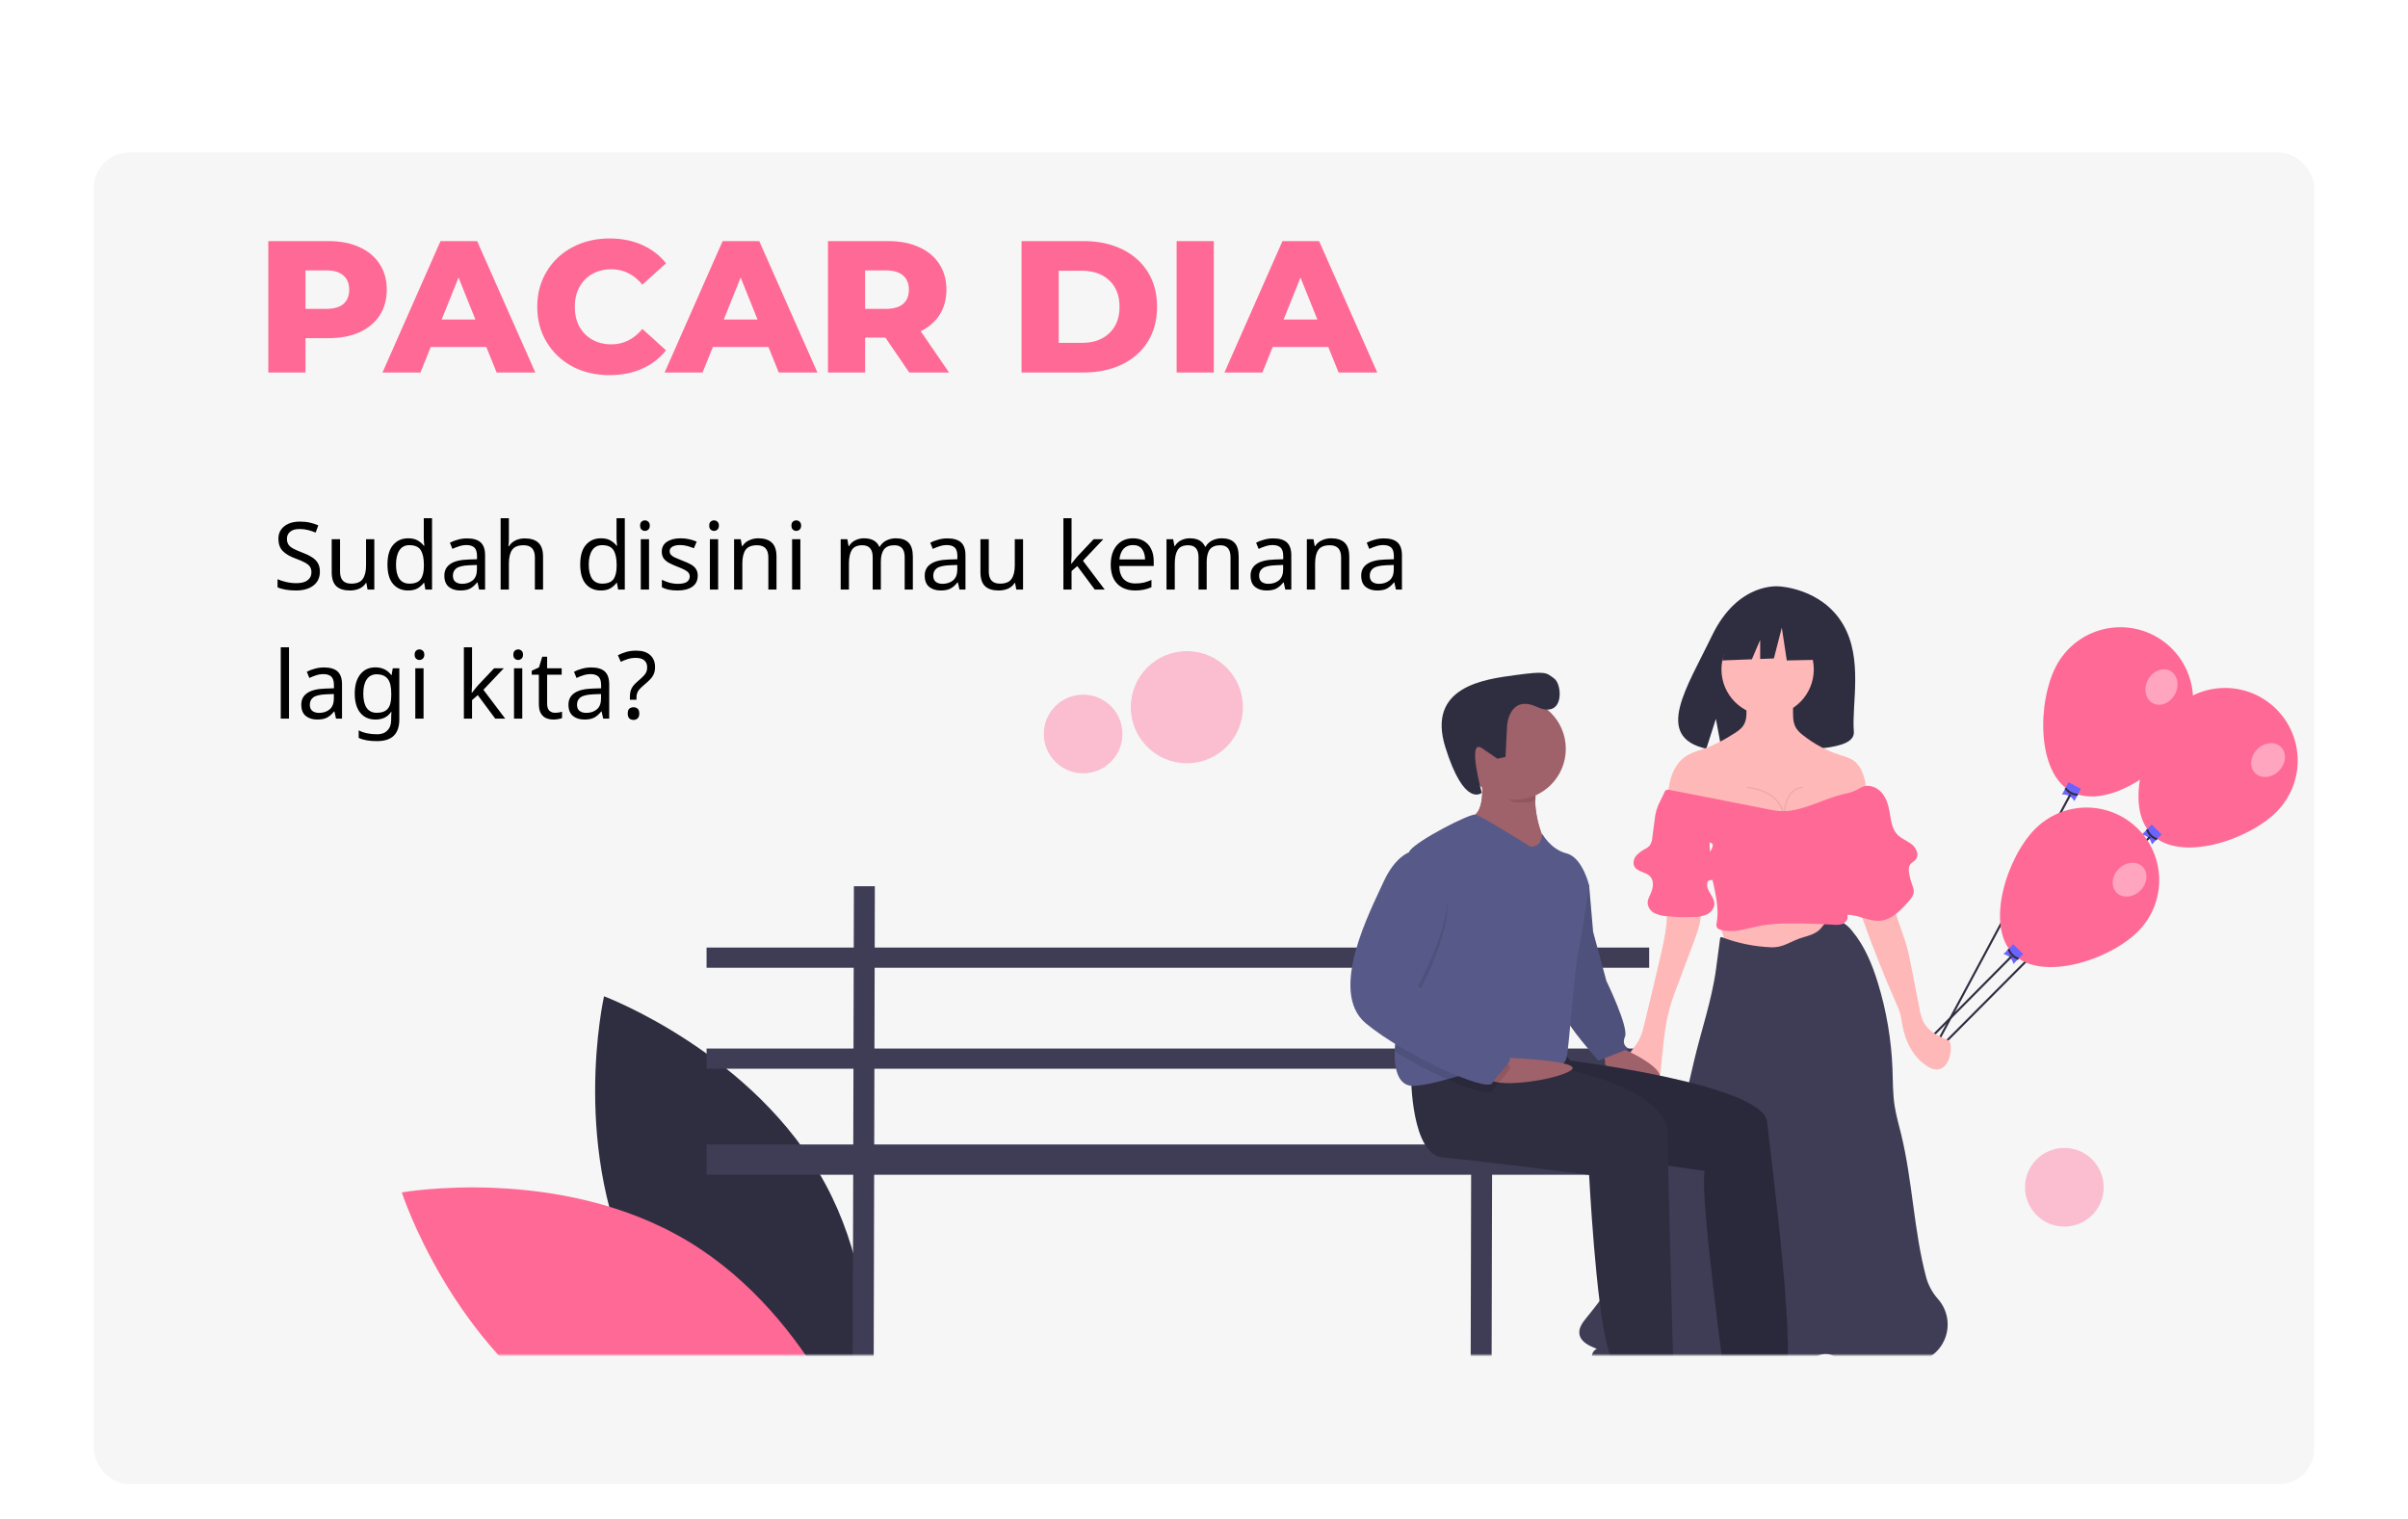 <svg width="821" height="518" viewBox="0 0 821 518" fill="none" xmlns="http://www.w3.org/2000/svg">
<g filter="url(#filter0_dddd_128:1363)">
<rect x="32" y="8" width="757" height="454" rx="12" fill="#F6F6F6"/>
</g>
<path d="M111.96 82.2C116.013 82.2 119.533 82.883 122.52 84.248C125.507 85.571 127.811 87.491 129.432 90.008C131.053 92.483 131.864 95.405 131.864 98.776C131.864 102.147 131.053 105.069 129.432 107.544C127.811 110.019 125.507 111.939 122.52 113.304C119.533 114.627 116.013 115.288 111.96 115.288H104.152V127H91.48V82.2H111.96ZM111.192 105.304C113.795 105.304 115.757 104.749 117.08 103.64C118.403 102.488 119.064 100.867 119.064 98.776C119.064 96.685 118.403 95.064 117.08 93.912C115.757 92.76 113.795 92.184 111.192 92.184H104.152V105.304H111.192ZM165.809 118.296H146.865L143.345 127H130.416L150.193 82.2H162.673L182.513 127H169.329L165.809 118.296ZM162.097 108.952L156.337 94.616L150.577 108.952H162.097ZM207.816 127.896C203.123 127.896 198.899 126.915 195.144 124.952C191.432 122.947 188.509 120.173 186.376 116.632C184.243 113.091 183.176 109.08 183.176 104.6C183.176 100.12 184.243 96.109 186.376 92.568C188.509 89.027 191.432 86.275 195.144 84.312C198.899 82.307 203.123 81.304 207.816 81.304C211.912 81.304 215.603 82.029 218.888 83.48C222.173 84.931 224.904 87.021 227.08 89.752L219.016 97.048C216.115 93.549 212.595 91.8 208.456 91.8C206.024 91.8 203.848 92.333 201.928 93.4C200.051 94.467 198.579 95.981 197.512 97.944C196.488 99.864 195.976 102.083 195.976 104.6C195.976 107.117 196.488 109.357 197.512 111.32C198.579 113.24 200.051 114.733 201.928 115.8C203.848 116.867 206.024 117.4 208.456 117.4C212.595 117.4 216.115 115.651 219.016 112.152L227.08 119.448C224.904 122.179 222.173 124.269 218.888 125.72C215.603 127.171 211.912 127.896 207.816 127.896ZM261.996 118.296H243.052L239.532 127H226.604L246.38 82.2H258.86L278.7 127H265.516L261.996 118.296ZM258.284 108.952L252.524 94.616L246.764 108.952H258.284ZM301.877 115.096H294.965V127H282.293V82.2H302.773C306.826 82.2 310.346 82.883 313.333 84.248C316.319 85.571 318.623 87.491 320.245 90.008C321.866 92.483 322.677 95.405 322.677 98.776C322.677 102.019 321.909 104.856 320.373 107.288C318.879 109.677 316.725 111.555 313.909 112.92L323.573 127H310.005L301.877 115.096ZM309.877 98.776C309.877 96.685 309.215 95.064 307.893 93.912C306.57 92.76 304.607 92.184 302.005 92.184H294.965V105.304H302.005C304.607 105.304 306.57 104.749 307.893 103.64C309.215 102.488 309.877 100.867 309.877 98.776ZM348.293 82.2H369.477C374.383 82.2 378.735 83.117 382.533 84.952C386.33 86.787 389.274 89.389 391.365 92.76C393.455 96.131 394.501 100.077 394.501 104.6C394.501 109.123 393.455 113.069 391.365 116.44C389.274 119.811 386.33 122.413 382.533 124.248C378.735 126.083 374.383 127 369.477 127H348.293V82.2ZM368.965 116.888C372.805 116.888 375.877 115.8 378.181 113.624C380.527 111.448 381.701 108.44 381.701 104.6C381.701 100.76 380.527 97.752 378.181 95.576C375.877 93.4 372.805 92.312 368.965 92.312H360.965V116.888H368.965ZM401.168 82.2H413.84V127H401.168V82.2ZM452.871 118.296H433.927L430.407 127H417.479L437.255 82.2H449.735L469.575 127H456.391L452.871 118.296ZM449.159 108.952L443.399 94.616L437.639 108.952H449.159Z" fill="#FF6996"/>
<path d="M109.064 194.888C109.064 196.915 108.328 198.493 106.856 199.624C105.384 200.755 103.4 201.32 100.904 201.32C99.624 201.32 98.44 201.224 97.352 201.032C96.264 200.84 95.357 200.573 94.632 200.232V197.48C95.4 197.821 96.349 198.131 97.48 198.408C98.632 198.685 99.816 198.824 101.032 198.824C102.739 198.824 104.019 198.493 104.872 197.832C105.747 197.171 106.184 196.275 106.184 195.144C106.184 194.397 106.024 193.768 105.704 193.256C105.384 192.744 104.829 192.275 104.04 191.848C103.272 191.4 102.195 190.931 100.808 190.44C98.867 189.736 97.395 188.872 96.392 187.848C95.411 186.824 94.92 185.427 94.92 183.656C94.92 182.44 95.229 181.405 95.848 180.552C96.467 179.677 97.32 179.005 98.408 178.536C99.517 178.067 100.787 177.832 102.216 177.832C103.475 177.832 104.627 177.949 105.672 178.184C106.717 178.419 107.667 178.728 108.52 179.112L107.624 181.576C106.835 181.235 105.971 180.947 105.032 180.712C104.115 180.477 103.155 180.36 102.152 180.36C100.723 180.36 99.645 180.669 98.92 181.288C98.195 181.885 97.832 182.685 97.832 183.688C97.832 184.456 97.992 185.096 98.312 185.608C98.632 186.12 99.155 186.579 99.88 186.984C100.605 187.389 101.587 187.827 102.824 188.296C104.168 188.787 105.299 189.32 106.216 189.896C107.155 190.451 107.859 191.123 108.328 191.912C108.819 192.701 109.064 193.693 109.064 194.888ZM127.619 183.848V201H125.315L124.899 198.728H124.771C124.216 199.624 123.448 200.285 122.467 200.712C121.485 201.117 120.44 201.32 119.331 201.32C117.261 201.32 115.704 200.829 114.659 199.848C113.613 198.845 113.091 197.256 113.091 195.08V183.848H115.939V194.888C115.939 197.619 117.208 198.984 119.747 198.984C121.645 198.984 122.957 198.451 123.683 197.384C124.429 196.317 124.803 194.781 124.803 192.776V183.848H127.619ZM139.144 201.32C137.01 201.32 135.304 200.584 134.024 199.112C132.744 197.619 132.104 195.4 132.104 192.456C132.104 189.512 132.744 187.293 134.024 185.8C135.325 184.285 137.042 183.528 139.176 183.528C140.498 183.528 141.576 183.773 142.408 184.264C143.261 184.755 143.954 185.352 144.488 186.056H144.68C144.658 185.779 144.616 185.373 144.552 184.84C144.509 184.285 144.488 183.848 144.488 183.528V176.68H147.304V201H145.032L144.616 198.696H144.488C143.976 199.421 143.293 200.04 142.44 200.552C141.586 201.064 140.488 201.32 139.144 201.32ZM139.592 198.984C141.405 198.984 142.674 198.493 143.4 197.512C144.146 196.509 144.52 195.005 144.52 193V192.488C144.52 190.355 144.168 188.723 143.464 187.592C142.76 186.44 141.458 185.864 139.56 185.864C138.045 185.864 136.904 186.472 136.136 187.688C135.389 188.883 135.016 190.493 135.016 192.52C135.016 194.568 135.389 196.157 136.136 197.288C136.904 198.419 138.056 198.984 139.592 198.984ZM159.247 183.56C161.338 183.56 162.885 184.019 163.887 184.936C164.89 185.853 165.391 187.315 165.391 189.32V201H163.343L162.799 198.568H162.671C161.925 199.507 161.135 200.2 160.303 200.648C159.493 201.096 158.362 201.32 156.911 201.32C155.354 201.32 154.063 200.915 153.039 200.104C152.015 199.272 151.503 197.981 151.503 196.232C151.503 194.525 152.175 193.213 153.519 192.296C154.863 191.357 156.933 190.845 159.727 190.76L162.639 190.664V189.64C162.639 188.211 162.33 187.219 161.711 186.664C161.093 186.109 160.218 185.832 159.087 185.832C158.191 185.832 157.338 185.971 156.527 186.248C155.717 186.504 154.959 186.803 154.255 187.144L153.391 185.032C154.138 184.627 155.023 184.285 156.047 184.008C157.071 183.709 158.138 183.56 159.247 183.56ZM160.079 192.712C157.946 192.797 156.463 193.139 155.631 193.736C154.821 194.333 154.415 195.176 154.415 196.264C154.415 197.224 154.703 197.928 155.279 198.376C155.877 198.824 156.634 199.048 157.551 199.048C159.002 199.048 160.207 198.653 161.167 197.864C162.127 197.053 162.607 195.816 162.607 194.152V192.616L160.079 192.712ZM173.505 183.816C173.505 184.669 173.451 185.469 173.345 186.216H173.537C174.091 185.341 174.838 184.68 175.777 184.232C176.737 183.784 177.771 183.56 178.881 183.56C180.971 183.56 182.539 184.061 183.585 185.064C184.63 186.045 185.153 187.635 185.153 189.832V201H182.369V190.024C182.369 187.272 181.089 185.896 178.529 185.896C176.609 185.896 175.286 186.44 174.561 187.528C173.857 188.595 173.505 190.131 173.505 192.136V201H170.689V176.68H173.505V183.816ZM204.863 201.32C202.729 201.32 201.023 200.584 199.743 199.112C198.463 197.619 197.823 195.4 197.823 192.456C197.823 189.512 198.463 187.293 199.743 185.8C201.044 184.285 202.761 183.528 204.895 183.528C206.217 183.528 207.295 183.773 208.127 184.264C208.98 184.755 209.673 185.352 210.207 186.056H210.399C210.377 185.779 210.335 185.373 210.271 184.84C210.228 184.285 210.207 183.848 210.207 183.528V176.68H213.023V201H210.751L210.335 198.696H210.207C209.695 199.421 209.012 200.04 208.159 200.552C207.305 201.064 206.207 201.32 204.863 201.32ZM205.311 198.984C207.124 198.984 208.393 198.493 209.119 197.512C209.865 196.509 210.239 195.005 210.239 193V192.488C210.239 190.355 209.887 188.723 209.183 187.592C208.479 186.44 207.177 185.864 205.279 185.864C203.764 185.864 202.623 186.472 201.855 187.688C201.108 188.883 200.735 190.493 200.735 192.52C200.735 194.568 201.108 196.157 201.855 197.288C202.623 198.419 203.775 198.984 205.311 198.984ZM219.91 177.416C220.337 177.416 220.71 177.565 221.03 177.864C221.371 178.141 221.542 178.589 221.542 179.208C221.542 179.805 221.371 180.253 221.03 180.552C220.71 180.851 220.337 181 219.91 181C219.441 181 219.046 180.851 218.726 180.552C218.406 180.253 218.246 179.805 218.246 179.208C218.246 178.589 218.406 178.141 218.726 177.864C219.046 177.565 219.441 177.416 219.91 177.416ZM221.286 183.848V201H218.47V183.848H221.286ZM237.888 196.264C237.888 197.928 237.269 199.187 236.032 200.04C234.795 200.893 233.131 201.32 231.04 201.32C229.845 201.32 228.811 201.224 227.936 201.032C227.083 200.84 226.325 200.573 225.664 200.232V197.672C226.347 198.013 227.168 198.333 228.128 198.632C229.109 198.909 230.101 199.048 231.104 199.048C232.533 199.048 233.568 198.824 234.208 198.376C234.848 197.907 235.168 197.288 235.168 196.52C235.168 196.093 235.051 195.709 234.816 195.368C234.581 195.027 234.155 194.685 233.536 194.344C232.939 194.003 232.075 193.619 230.944 193.192C229.835 192.765 228.885 192.339 228.096 191.912C227.307 191.485 226.699 190.973 226.272 190.376C225.845 189.779 225.632 189.011 225.632 188.072C225.632 186.621 226.219 185.501 227.392 184.712C228.587 183.923 230.144 183.528 232.064 183.528C233.109 183.528 234.08 183.635 234.976 183.848C235.893 184.04 236.747 184.317 237.536 184.68L236.576 186.92C235.851 186.621 235.093 186.365 234.304 186.152C233.515 185.939 232.704 185.832 231.872 185.832C230.72 185.832 229.835 186.024 229.216 186.408C228.619 186.771 228.32 187.272 228.32 187.912C228.32 188.381 228.459 188.787 228.736 189.128C229.013 189.448 229.472 189.768 230.112 190.088C230.773 190.387 231.648 190.749 232.736 191.176C233.824 191.581 234.752 191.997 235.52 192.424C236.288 192.851 236.875 193.373 237.28 193.992C237.685 194.589 237.888 195.347 237.888 196.264ZM243.473 177.416C243.899 177.416 244.273 177.565 244.593 177.864C244.934 178.141 245.105 178.589 245.105 179.208C245.105 179.805 244.934 180.253 244.593 180.552C244.273 180.851 243.899 181 243.473 181C243.003 181 242.609 180.851 242.289 180.552C241.969 180.253 241.809 179.805 241.809 179.208C241.809 178.589 241.969 178.141 242.289 177.864C242.609 177.565 243.003 177.416 243.473 177.416ZM244.849 183.848V201H242.033V183.848H244.849ZM258.539 183.528C260.587 183.528 262.133 184.029 263.179 185.032C264.224 186.013 264.747 187.613 264.747 189.832V201H261.963V190.024C261.963 187.272 260.683 185.896 258.123 185.896C256.224 185.896 254.912 186.429 254.187 187.496C253.461 188.563 253.099 190.099 253.099 192.104V201H250.283V183.848H252.555L252.971 186.184H253.131C253.685 185.288 254.453 184.627 255.435 184.2C256.416 183.752 257.451 183.528 258.539 183.528ZM271.504 177.416C271.93 177.416 272.304 177.565 272.624 177.864C272.965 178.141 273.136 178.589 273.136 179.208C273.136 179.805 272.965 180.253 272.624 180.552C272.304 180.851 271.93 181 271.504 181C271.034 181 270.64 180.851 270.32 180.552C270 180.253 269.84 179.805 269.84 179.208C269.84 178.589 270 178.141 270.32 177.864C270.64 177.565 271.034 177.416 271.504 177.416ZM272.88 183.848V201H270.064V183.848H272.88ZM305.442 183.528C307.384 183.528 308.834 184.029 309.794 185.032C310.754 186.013 311.234 187.613 311.234 189.832V201H308.45V189.96C308.45 187.251 307.288 185.896 304.962 185.896C303.298 185.896 302.104 186.376 301.378 187.336C300.674 188.296 300.322 189.693 300.322 191.528V201H297.538V189.96C297.538 187.251 296.365 185.896 294.018 185.896C292.29 185.896 291.096 186.429 290.434 187.496C289.773 188.563 289.442 190.099 289.442 192.104V201H286.626V183.848H288.898L289.314 186.184H289.474C290.008 185.288 290.722 184.627 291.618 184.2C292.536 183.752 293.506 183.528 294.53 183.528C297.218 183.528 298.968 184.488 299.778 186.408H299.938C300.514 185.427 301.293 184.701 302.274 184.232C303.277 183.763 304.333 183.528 305.442 183.528ZM323.029 183.56C325.119 183.56 326.666 184.019 327.669 184.936C328.671 185.853 329.173 187.315 329.173 189.32V201H327.125L326.581 198.568H326.453C325.706 199.507 324.917 200.2 324.085 200.648C323.274 201.096 322.143 201.32 320.693 201.32C319.135 201.32 317.845 200.915 316.821 200.104C315.797 199.272 315.285 197.981 315.285 196.232C315.285 194.525 315.957 193.213 317.301 192.296C318.645 191.357 320.714 190.845 323.509 190.76L326.421 190.664V189.64C326.421 188.211 326.111 187.219 325.493 186.664C324.874 186.109 323.999 185.832 322.869 185.832C321.973 185.832 321.119 185.971 320.309 186.248C319.498 186.504 318.741 186.803 318.036 187.144L317.173 185.032C317.919 184.627 318.805 184.285 319.829 184.008C320.853 183.709 321.919 183.56 323.029 183.56ZM323.861 192.712C321.727 192.797 320.245 193.139 319.413 193.736C318.602 194.333 318.197 195.176 318.197 196.264C318.197 197.224 318.485 197.928 319.061 198.376C319.658 198.824 320.415 199.048 321.333 199.048C322.783 199.048 323.989 198.653 324.949 197.864C325.909 197.053 326.389 195.816 326.389 194.152V192.616L323.861 192.712ZM348.806 183.848V201H346.502L346.086 198.728H345.958C345.403 199.624 344.635 200.285 343.654 200.712C342.673 201.117 341.627 201.32 340.518 201.32C338.449 201.32 336.891 200.829 335.846 199.848C334.801 198.845 334.278 197.256 334.278 195.08V183.848H337.126V194.888C337.126 197.619 338.395 198.984 340.934 198.984C342.833 198.984 344.145 198.451 344.87 197.384C345.617 196.317 345.99 194.781 345.99 192.776V183.848H348.806ZM365.348 189.384C365.348 189.725 365.326 190.173 365.284 190.728C365.262 191.283 365.241 191.763 365.22 192.168H365.348C365.476 191.997 365.668 191.752 365.924 191.432C366.18 191.112 366.436 190.792 366.692 190.472C366.969 190.131 367.204 189.853 367.396 189.64L372.868 183.848H376.164L369.22 191.176L376.644 201H373.252L367.3 193L365.348 194.696V201H362.564V176.68H365.348V189.384ZM386.282 183.528C387.754 183.528 389.012 183.848 390.058 184.488C391.124 185.128 391.935 186.035 392.49 187.208C393.066 188.36 393.354 189.715 393.354 191.272V192.968H381.61C381.652 194.909 382.143 196.392 383.082 197.416C384.042 198.419 385.375 198.92 387.082 198.92C388.17 198.92 389.13 198.824 389.962 198.632C390.815 198.419 391.69 198.12 392.586 197.736V200.2C391.711 200.584 390.847 200.861 389.994 201.032C389.14 201.224 388.127 201.32 386.954 201.32C385.332 201.32 383.892 200.989 382.634 200.328C381.396 199.667 380.426 198.685 379.722 197.384C379.039 196.061 378.698 194.451 378.698 192.552C378.698 190.675 379.007 189.064 379.626 187.72C380.266 186.376 381.151 185.341 382.282 184.616C383.434 183.891 384.767 183.528 386.282 183.528ZM386.25 185.832C384.906 185.832 383.839 186.269 383.05 187.144C382.282 187.997 381.823 189.192 381.674 190.728H390.41C390.388 189.277 390.047 188.104 389.386 187.208C388.724 186.291 387.679 185.832 386.25 185.832ZM416.536 183.528C418.477 183.528 419.928 184.029 420.888 185.032C421.848 186.013 422.328 187.613 422.328 189.832V201H419.544V189.96C419.544 187.251 418.381 185.896 416.056 185.896C414.392 185.896 413.197 186.376 412.472 187.336C411.768 188.296 411.416 189.693 411.416 191.528V201H408.632V189.96C408.632 187.251 407.459 185.896 405.112 185.896C403.384 185.896 402.189 186.429 401.528 187.496C400.867 188.563 400.536 190.099 400.536 192.104V201H397.72V183.848H399.992L400.408 186.184H400.568C401.101 185.288 401.816 184.627 402.712 184.2C403.629 183.752 404.6 183.528 405.624 183.528C408.312 183.528 410.061 184.488 410.872 186.408H411.032C411.608 185.427 412.387 184.701 413.368 184.232C414.371 183.763 415.427 183.528 416.536 183.528ZM434.122 183.56C436.213 183.56 437.76 184.019 438.762 184.936C439.765 185.853 440.266 187.315 440.266 189.32V201H438.218L437.674 198.568H437.546C436.8 199.507 436.01 200.2 435.178 200.648C434.368 201.096 433.237 201.32 431.786 201.32C430.229 201.32 428.938 200.915 427.914 200.104C426.89 199.272 426.378 197.981 426.378 196.232C426.378 194.525 427.05 193.213 428.394 192.296C429.738 191.357 431.808 190.845 434.602 190.76L437.514 190.664V189.64C437.514 188.211 437.205 187.219 436.586 186.664C435.968 186.109 435.093 185.832 433.962 185.832C433.066 185.832 432.213 185.971 431.402 186.248C430.592 186.504 429.834 186.803 429.13 187.144L428.266 185.032C429.013 184.627 429.898 184.285 430.922 184.008C431.946 183.709 433.013 183.56 434.122 183.56ZM434.954 192.712C432.821 192.797 431.338 193.139 430.506 193.736C429.696 194.333 429.29 195.176 429.29 196.264C429.29 197.224 429.578 197.928 430.154 198.376C430.752 198.824 431.509 199.048 432.426 199.048C433.877 199.048 435.082 198.653 436.042 197.864C437.002 197.053 437.482 195.816 437.482 194.152V192.616L434.954 192.712ZM453.82 183.528C455.868 183.528 457.414 184.029 458.46 185.032C459.505 186.013 460.028 187.613 460.028 189.832V201H457.244V190.024C457.244 187.272 455.964 185.896 453.404 185.896C451.505 185.896 450.193 186.429 449.468 187.496C448.742 188.563 448.38 190.099 448.38 192.104V201H445.564V183.848H447.836L448.252 186.184H448.412C448.966 185.288 449.734 184.627 450.716 184.2C451.697 183.752 452.732 183.528 453.82 183.528ZM471.841 183.56C473.932 183.56 475.478 184.019 476.481 184.936C477.484 185.853 477.985 187.315 477.985 189.32V201H475.937L475.393 198.568H475.265C474.518 199.507 473.729 200.2 472.897 200.648C472.086 201.096 470.956 201.32 469.505 201.32C467.948 201.32 466.657 200.915 465.633 200.104C464.609 199.272 464.097 197.981 464.097 196.232C464.097 194.525 464.769 193.213 466.113 192.296C467.457 191.357 469.526 190.845 472.321 190.76L475.233 190.664V189.64C475.233 188.211 474.924 187.219 474.305 186.664C473.686 186.109 472.812 185.832 471.681 185.832C470.785 185.832 469.932 185.971 469.121 186.248C468.31 186.504 467.553 186.803 466.849 187.144L465.985 185.032C466.732 184.627 467.617 184.285 468.641 184.008C469.665 183.709 470.732 183.56 471.841 183.56ZM472.673 192.712C470.54 192.797 469.057 193.139 468.225 193.736C467.414 194.333 467.009 195.176 467.009 196.264C467.009 197.224 467.297 197.928 467.873 198.376C468.47 198.824 469.228 199.048 470.145 199.048C471.596 199.048 472.801 198.653 473.761 197.864C474.721 197.053 475.201 195.816 475.201 194.152V192.616L472.673 192.712ZM98.536 245H95.72V220.68H98.536V245ZM110.466 227.56C112.557 227.56 114.103 228.019 115.106 228.936C116.109 229.853 116.61 231.315 116.61 233.32V245H114.562L114.018 242.568H113.89C113.143 243.507 112.354 244.2 111.522 244.648C110.711 245.096 109.581 245.32 108.13 245.32C106.573 245.32 105.282 244.915 104.258 244.104C103.234 243.272 102.722 241.981 102.722 240.232C102.722 238.525 103.394 237.213 104.738 236.296C106.082 235.357 108.151 234.845 110.946 234.76L113.858 234.664V233.64C113.858 232.211 113.549 231.219 112.93 230.664C112.311 230.109 111.437 229.832 110.306 229.832C109.41 229.832 108.557 229.971 107.746 230.248C106.935 230.504 106.178 230.803 105.474 231.144L104.61 229.032C105.357 228.627 106.242 228.285 107.266 228.008C108.29 227.709 109.357 227.56 110.466 227.56ZM111.298 236.712C109.165 236.797 107.682 237.139 106.85 237.736C106.039 238.333 105.634 239.176 105.634 240.264C105.634 241.224 105.922 241.928 106.498 242.376C107.095 242.824 107.853 243.048 108.77 243.048C110.221 243.048 111.426 242.653 112.386 241.864C113.346 241.053 113.826 239.816 113.826 238.152V236.616L111.298 236.712ZM127.988 227.528C129.118 227.528 130.132 227.741 131.028 228.168C131.945 228.595 132.724 229.245 133.364 230.12H133.524L133.908 227.848H136.148V245.288C136.148 247.741 135.518 249.587 134.26 250.824C133.022 252.061 131.092 252.68 128.468 252.68C125.95 252.68 123.892 252.317 122.292 251.592V249C123.977 249.896 126.089 250.344 128.628 250.344C130.1 250.344 131.252 249.907 132.084 249.032C132.937 248.179 133.364 247.005 133.364 245.512V244.84C133.364 244.584 133.374 244.221 133.396 243.752C133.417 243.261 133.438 242.92 133.46 242.728H133.332C132.18 244.456 130.409 245.32 128.02 245.32C125.801 245.32 124.062 244.541 122.804 242.984C121.566 241.427 120.948 239.251 120.948 236.456C120.948 233.725 121.566 231.56 122.804 229.96C124.062 228.339 125.79 227.528 127.988 227.528ZM128.372 229.896C126.942 229.896 125.833 230.472 125.044 231.624C124.254 232.755 123.86 234.376 123.86 236.488C123.86 238.6 124.244 240.221 125.012 241.352C125.801 242.461 126.942 243.016 128.436 243.016C130.164 243.016 131.422 242.557 132.212 241.64C133.001 240.701 133.396 239.197 133.396 237.128V236.456C133.396 234.109 132.99 232.435 132.18 231.432C131.369 230.408 130.1 229.896 128.372 229.896ZM143.035 221.416C143.462 221.416 143.835 221.565 144.155 221.864C144.496 222.141 144.667 222.589 144.667 223.208C144.667 223.805 144.496 224.253 144.155 224.552C143.835 224.851 143.462 225 143.035 225C142.566 225 142.171 224.851 141.851 224.552C141.531 224.253 141.371 223.805 141.371 223.208C141.371 222.589 141.531 222.141 141.851 221.864C142.171 221.565 142.566 221.416 143.035 221.416ZM144.411 227.848V245H141.595V227.848H144.411ZM160.942 233.384C160.942 233.725 160.92 234.173 160.878 234.728C160.856 235.283 160.835 235.763 160.814 236.168H160.942C161.07 235.997 161.262 235.752 161.518 235.432C161.774 235.112 162.03 234.792 162.286 234.472C162.563 234.131 162.798 233.853 162.99 233.64L168.462 227.848H171.758L164.814 235.176L172.238 245H168.846L162.894 237L160.942 238.696V245H158.158V220.68H160.942V233.384ZM176.691 221.416C177.118 221.416 177.491 221.565 177.811 221.864C178.153 222.141 178.323 222.589 178.323 223.208C178.323 223.805 178.153 224.253 177.811 224.552C177.491 224.851 177.118 225 176.691 225C176.222 225 175.827 224.851 175.507 224.552C175.187 224.253 175.027 223.805 175.027 223.208C175.027 222.589 175.187 222.141 175.507 221.864C175.827 221.565 176.222 221.416 176.691 221.416ZM178.067 227.848V245H175.251V227.848H178.067ZM189.229 243.016C189.656 243.016 190.093 242.984 190.541 242.92C190.989 242.835 191.352 242.749 191.629 242.664V244.808C191.331 244.957 190.904 245.075 190.349 245.16C189.795 245.267 189.261 245.32 188.749 245.32C187.853 245.32 187.021 245.171 186.253 244.872C185.507 244.552 184.899 244.008 184.429 243.24C183.96 242.472 183.725 241.395 183.725 240.008V230.024H181.293V228.68L183.757 227.56L184.877 223.912H186.541V227.848H191.501V230.024H186.541V239.944C186.541 240.989 186.787 241.768 187.277 242.28C187.789 242.771 188.44 243.016 189.229 243.016ZM201.56 227.56C203.65 227.56 205.197 228.019 206.2 228.936C207.202 229.853 207.704 231.315 207.704 233.32V245H205.656L205.112 242.568H204.984C204.237 243.507 203.448 244.2 202.616 244.648C201.805 245.096 200.674 245.32 199.224 245.32C197.666 245.32 196.376 244.915 195.352 244.104C194.328 243.272 193.816 241.981 193.816 240.232C193.816 238.525 194.488 237.213 195.832 236.296C197.176 235.357 199.245 234.845 202.04 234.76L204.952 234.664V233.64C204.952 232.211 204.642 231.219 204.024 230.664C203.405 230.109 202.53 229.832 201.4 229.832C200.504 229.832 199.65 229.971 198.84 230.248C198.029 230.504 197.272 230.803 196.568 231.144L195.704 229.032C196.45 228.627 197.336 228.285 198.36 228.008C199.384 227.709 200.45 227.56 201.56 227.56ZM202.392 236.712C200.258 236.797 198.776 237.139 197.944 237.736C197.133 238.333 196.728 239.176 196.728 240.264C196.728 241.224 197.016 241.928 197.592 242.376C198.189 242.824 198.946 243.048 199.864 243.048C201.314 243.048 202.52 242.653 203.48 241.864C204.44 241.053 204.92 239.816 204.92 238.152V236.616L202.392 236.712ZM214.761 237.704C214.761 236.893 214.836 236.2 214.985 235.624C215.156 235.027 215.433 234.461 215.817 233.928C216.223 233.395 216.767 232.84 217.449 232.264C218.281 231.56 218.921 230.973 219.369 230.504C219.839 230.035 220.169 229.576 220.361 229.128C220.553 228.68 220.649 228.136 220.649 227.496C220.649 226.472 220.319 225.683 219.657 225.128C218.996 224.573 218.036 224.296 216.777 224.296C215.732 224.296 214.804 224.435 213.993 224.712C213.183 224.968 212.404 225.277 211.657 225.64L210.665 223.4C211.519 222.952 212.457 222.579 213.481 222.28C214.527 221.981 215.689 221.832 216.969 221.832C218.996 221.832 220.564 222.333 221.673 223.336C222.783 224.339 223.337 225.704 223.337 227.432C223.337 228.392 223.177 229.213 222.857 229.896C222.559 230.557 222.121 231.176 221.545 231.752C220.991 232.307 220.329 232.904 219.561 233.544C218.857 234.141 218.313 234.664 217.929 235.112C217.567 235.56 217.321 236.008 217.193 236.456C217.065 236.883 217.001 237.405 217.001 238.024V238.568H214.761V237.704ZM214.025 243.272C214.025 242.483 214.207 241.928 214.569 241.608C214.953 241.288 215.433 241.128 216.009 241.128C216.543 241.128 217.001 241.288 217.385 241.608C217.769 241.928 217.961 242.483 217.961 243.272C217.961 244.04 217.769 244.595 217.385 244.936C217.001 245.277 216.543 245.448 216.009 245.448C215.433 245.448 214.953 245.277 214.569 244.936C214.207 244.595 214.025 244.04 214.025 243.272Z" fill="black"/>
<mask id="mask0_128:1363" style="mask-type:alpha" maskUnits="userSpaceOnUse" x="32" y="8" width="757" height="454">
<rect x="32" y="8" width="757" height="454" rx="12" fill="#C4C4C4"/>
</mask>
<g mask="url(#mask0_128:1363)">
<g clip-path="url(#clip0_128:1363)">
<path d="M218.011 437.978C242.194 482.826 293.519 502.079 293.519 502.079C293.519 502.079 305.636 448.618 281.453 403.769C257.27 358.92 205.944 339.668 205.944 339.668C205.944 339.668 193.828 393.129 218.011 437.978Z" fill="#2F2E41"/>
<path d="M234.633 423.223C278.293 449.49 295.108 501.665 295.108 501.665C295.108 501.665 241.136 511.251 197.475 484.984C153.815 458.716 137 406.542 137 406.542C137 406.542 190.972 396.955 234.633 423.223Z" fill="#FF6996"/>
<path d="M562.28 323.061H240.899V329.946H562.28V323.061Z" fill="#3F3D56"/>
<path d="M562.28 357.487H240.899V364.372H562.28V357.487Z" fill="#3F3D56"/>
<path d="M562.28 390.191H240.899V400.519H562.28V390.191Z" fill="#3F3D56"/>
<path d="M291.135 302.14L290.649 501.583L297.79 501.6L298.277 302.158L291.135 302.14Z" fill="#3F3D56"/>
<path d="M501.818 302.654L501.331 502.097L508.473 502.114L508.959 302.671L501.818 302.654Z" fill="#3F3D56"/>
<path d="M776.216 276.736C766.59 286.447 743.355 294.142 733.644 284.517C723.933 274.891 731.424 251.589 741.049 241.877C745.672 237.214 751.958 234.578 758.524 234.549C765.09 234.52 771.398 237.101 776.062 241.723C780.725 246.346 783.361 252.631 783.39 259.198C783.419 265.764 780.839 272.072 776.216 276.736Z" fill="#FF6996"/>
<path d="M733.659 287.891C733.515 287.048 733.111 286.27 732.503 285.668C731.895 285.065 731.114 284.668 730.269 284.532L733.629 281.142L737.018 284.502L733.659 287.891Z" fill="#6C63FF"/>
<path d="M735.331 286.467C734.483 286.201 733.711 285.738 733.078 285.115C732.444 284.493 731.968 283.728 731.689 282.885L732.369 282.663C732.613 283.398 733.028 284.064 733.581 284.607C734.133 285.15 734.807 285.554 735.546 285.785L735.331 286.467Z" fill="#2F2E41"/>
<path d="M661.63 357.491L661.122 356.987L732.743 285.084L733.251 285.588L661.63 357.491Z" fill="#2F2E41"/>
<path opacity="0.4" d="M776.998 262.811C779.434 260.354 779.748 256.717 777.701 254.688C775.653 252.658 772.019 253.005 769.584 255.462C767.148 257.919 766.834 261.556 768.881 263.585C770.929 265.615 774.563 265.268 776.998 262.811Z" fill="white"/>
<path d="M744.801 250.253C738.368 262.319 718.32 276.361 706.255 269.928C694.189 263.495 694.675 239.024 701.107 226.958C704.196 221.164 709.461 216.834 715.742 214.921C722.024 213.009 728.808 213.67 734.602 216.759C740.396 219.848 744.726 225.112 746.638 231.393C748.551 237.675 747.89 244.459 744.801 250.253Z" fill="#FF6996"/>
<path d="M707.238 273.156C706.858 272.39 706.248 271.761 705.493 271.358C704.737 270.956 703.875 270.799 703.027 270.911L705.272 266.7L709.483 268.945L707.238 273.156Z" fill="#6C63FF"/>
<path d="M708.431 271.312C707.543 271.301 706.67 271.079 705.885 270.664C705.099 270.249 704.424 269.653 703.914 268.926L704.502 268.518C704.946 269.152 705.536 269.671 706.221 270.033C706.906 270.394 707.667 270.587 708.441 270.596L708.431 271.312Z" fill="#2F2E41"/>
<path d="M658.222 360.504L657.591 360.168L705.554 270.73L706.186 271.066L658.222 360.504Z" fill="#2F2E41"/>
<path opacity="0.4" d="M741.553 236.69C743.181 233.637 742.438 230.063 739.894 228.707C737.35 227.351 733.968 228.726 732.341 231.779C730.713 234.831 731.456 238.406 734 239.762C736.544 241.118 739.926 239.743 741.553 236.69Z" fill="white"/>
<path d="M729.002 317.512C719.376 327.223 696.141 334.918 686.43 325.292C676.719 315.667 684.209 292.364 693.835 282.653C696.124 280.344 698.845 278.509 701.843 277.251C704.842 275.994 708.058 275.339 711.309 275.325C714.561 275.311 717.783 275.937 720.792 277.168C723.801 278.399 726.538 280.21 728.848 282.499C731.157 284.788 732.992 287.509 734.25 290.507C735.507 293.506 736.162 296.722 736.176 299.973C736.19 303.225 735.564 306.447 734.333 309.456C733.102 312.465 731.291 315.203 729.002 317.512Z" fill="#FF6996"/>
<path d="M686.444 328.667C686.301 327.823 685.897 327.046 685.289 326.443C684.681 325.841 683.9 325.444 683.055 325.307L686.415 321.918L689.804 325.278L686.444 328.667Z" fill="#6C63FF"/>
<path d="M688.117 327.243C687.269 326.977 686.497 326.514 685.864 325.891C685.231 325.268 684.755 324.504 684.475 323.661L685.155 323.438C685.399 324.173 685.814 324.84 686.367 325.383C686.919 325.926 687.593 326.329 688.332 326.56L688.117 327.243Z" fill="#2F2E41"/>
<path d="M685.533 325.864L653.607 358.056L654.115 358.56L686.041 326.368L685.533 325.864Z" fill="#2F2E41"/>
<path opacity="0.4" d="M729.784 303.588C732.22 301.131 732.534 297.494 730.487 295.464C728.439 293.434 724.805 293.781 722.37 296.238C719.934 298.695 719.62 302.332 721.667 304.362C723.715 306.391 727.349 306.045 729.784 303.588Z" fill="white"/>
<path d="M628.338 212.805C621.059 200.505 606.657 199.932 606.657 199.932C606.657 199.932 592.624 198.137 583.621 216.87C575.231 234.33 563.65 251.188 581.757 255.275L585.028 245.096L587.053 256.033C589.631 256.219 592.218 256.263 594.801 256.166C614.192 255.54 632.659 256.349 632.064 249.391C631.274 240.14 635.342 224.639 628.338 212.805Z" fill="#2F2E41"/>
<path d="M566.496 482.512C567.124 485.316 568.246 488.046 568.306 490.919C568.366 493.792 566.979 496.992 564.23 497.831C562.916 498.129 561.554 498.141 560.234 497.866C558.779 497.669 557.233 497.432 556.127 496.465C554.576 495.109 554.397 492.797 554.383 490.736C554.313 480.485 555.56 470.276 556.805 460.1C556.823 459.943 563.48 459.787 564.148 460.094C566.088 460.985 565.913 463.173 565.939 465.03C566.019 470.856 565.209 476.761 566.496 482.512Z" fill="#2F2E41"/>
<path d="M588.78 325.001C592.016 326.546 595.718 326.747 599.304 326.708C607.25 326.618 615.149 325.482 622.798 323.328C624.264 322.981 625.669 322.413 626.965 321.644C627.291 321.469 627.549 321.19 627.697 320.85C627.762 320.577 627.764 320.292 627.701 320.018L626.462 311.768C626.474 311.61 626.448 311.452 626.387 311.307C626.325 311.161 626.23 311.032 626.109 310.931C625.987 310.83 625.843 310.759 625.689 310.725C625.535 310.691 625.375 310.694 625.222 310.734C618.485 310.764 611.755 311.158 605.061 311.915C601.66 312.3 598.271 312.778 594.895 313.348C593.107 313.651 587.912 313.709 587.008 315.619C586.47 316.755 587.558 318.755 587.834 319.861C587.987 320.474 588.41 324.825 588.78 325.001Z" fill="#FFB8B8"/>
<path d="M603.888 322.962C598.201 322.75 592.586 321.613 587.264 319.597C587.031 319.508 586.727 319.434 586.566 319.625C586.5 319.72 586.463 319.832 586.459 319.947L585.093 330.269C583.675 340.975 579.938 351.56 577.495 362.08C575.996 368.537 574.497 374.995 572.931 381.436C571.335 387.997 569.668 394.547 567.561 400.962C561.786 418.511 552.794 434.832 541.044 449.089C539.687 450.735 538.206 452.631 538.485 454.745C538.848 457.484 541.859 458.912 544.457 459.853C542.054 460.915 542.202 464.707 544.121 466.502C546.041 468.298 548.863 468.634 551.48 468.881L560.431 469.726C562.723 469.943 565.131 470.142 567.237 469.213C568.597 468.613 569.724 467.584 571.044 466.901C575.712 464.483 581.279 466.841 586.243 468.571C593.169 470.98 600.473 472.123 607.804 471.943C610.867 471.866 614.44 471.231 615.838 468.504C616.377 467.452 616.495 466.232 616.949 465.14C617.289 464.414 617.77 463.762 618.364 463.223C618.958 462.684 619.653 462.268 620.409 462C621.165 461.731 621.966 461.615 622.767 461.659C623.568 461.702 624.352 461.904 625.075 462.253C627.611 463.619 628.83 466.657 631.235 468.243C633.167 469.517 635.598 469.688 637.908 469.822L651.052 470.579C651.565 469.661 651.808 468.616 651.751 467.565C651.694 466.514 651.34 465.501 650.73 464.643C653.27 464.691 655.769 463.997 657.922 462.647C660.074 461.297 661.786 459.349 662.849 457.041C663.912 454.734 664.28 452.166 663.907 449.653C663.534 447.14 662.436 444.79 660.749 442.89C658.887 440.795 657.52 438.308 656.751 435.612C652.475 419.597 652.116 402.761 648.178 386.659C647.389 383.435 646.457 380.238 645.956 376.956C645.323 372.804 645.392 368.582 645.231 364.385C644.85 354.506 643.195 344.718 640.306 335.264C638.356 328.884 635.781 322.562 631.511 317.436C630.463 316.043 629.106 314.913 627.547 314.134C625.956 313.44 623.971 313.431 622.6 314.495C621.806 315.112 621.291 316.014 620.598 316.743C619.105 318.312 616.915 318.963 614.83 319.552C610.632 320.738 608.247 323.123 603.888 322.962Z" fill="#3F3D56"/>
<path d="M567.238 321.033C566.966 322.394 566.657 323.747 566.347 325.1C564.488 333.189 562.566 341.263 560.581 349.322C560.237 350.965 559.719 352.566 559.036 354.1C557.797 356.639 555.698 358.66 554.29 361.11C552.882 363.56 552.3 366.895 554.115 369.061C555.276 370.446 557.125 371.01 558.877 371.452C560.541 371.872 562.432 372.211 563.869 371.273C565.4 370.274 565.798 368.242 566.022 366.428C566.972 358.729 567.23 350.887 569.355 343.425C570.064 340.933 570.977 338.504 571.889 336.079L577.279 321.743C578.623 318.167 579.986 314.495 580 310.674C580.042 310.309 580.008 309.939 579.9 309.587C579.793 309.236 579.614 308.91 579.375 308.63C579.09 308.4 578.76 308.233 578.406 308.14C576.133 307.408 570.297 306.808 568.761 309.299C568.003 310.528 568.371 313.368 568.208 314.81C567.972 316.897 567.648 318.971 567.238 321.033Z" fill="#FFB8B8"/>
<path d="M634.7 312.282C638.273 322.394 642.223 332.361 646.552 342.185C647.102 343.345 647.56 344.548 647.922 345.78C648.212 346.878 648.343 348.011 648.532 349.13C649.513 354.959 652.381 360.806 657.503 363.757C658.393 364.341 659.433 364.655 660.498 364.661C662.613 364.538 664.12 362.482 664.701 360.444C665.107 359.019 665.22 357.525 665.032 356.054C665.012 355.679 664.886 355.316 664.667 355.01C664.411 354.755 664.095 354.567 663.749 354.463C660.621 353.223 657.431 351.496 655.853 348.525C655.158 347.044 654.684 345.47 654.447 343.852L651.392 328.329C651.029 326.484 650.665 324.636 650.163 322.823C649.752 321.339 649.25 319.882 648.747 318.426L645.411 308.755L642.954 301.635C642.938 301.491 642.893 301.353 642.821 301.227C642.749 301.102 642.651 300.993 642.535 300.907C642.419 300.822 642.286 300.761 642.145 300.729C642.004 300.697 641.858 300.695 641.716 300.722L634.844 300.717C630.287 300.713 633.861 309.907 634.7 312.282Z" fill="#FFB8B8"/>
<path d="M602.666 243.955C611.358 243.955 618.404 236.909 618.404 228.217C618.404 219.525 611.358 212.479 602.666 212.479C593.974 212.479 586.928 219.525 586.928 228.217C586.928 236.909 593.974 243.955 602.666 243.955Z" fill="#FFB8B8"/>
<path d="M594.404 247.334C593.504 248.722 592.035 249.619 590.616 250.469C587.956 252.173 585.147 253.634 582.225 254.836C579.595 255.826 576.754 256.421 574.466 258.053C572.065 259.765 570.52 262.474 569.673 265.299C568.826 268.124 568.611 271.094 568.401 274.036C568.312 274.643 568.361 275.262 568.546 275.846C568.898 276.72 569.798 277.231 570.659 277.611C575.047 279.55 579.961 279.843 584.754 280.028C594.35 280.397 603.955 280.446 613.558 280.495C617.298 280.75 621.046 280.124 624.5 278.669L631.079 276.305C632.005 276.02 632.887 275.607 633.699 275.077C636.482 273.068 636.588 268.939 635.725 265.617C635.069 263.094 633.903 260.534 631.716 259.116C630.45 258.405 629.093 257.87 627.684 257.524C622.983 256.048 618.593 253.723 614.732 250.665C613.801 249.992 612.997 249.158 612.359 248.203C611.18 246.251 611.332 243.814 611.331 241.533C611.375 241.175 611.345 240.813 611.244 240.467C611.143 240.122 610.972 239.8 610.742 239.523C610.279 239.186 609.72 239.005 609.147 239.007C605.413 238.636 601.543 238.353 597.865 239.286C595.576 239.867 595.35 239.995 595.443 242.235C595.516 243.988 595.384 245.822 594.404 247.334Z" fill="#FFB8B8"/>
<path d="M625.12 211.618L610.892 204.166L591.244 207.215L587.178 225.169L597.298 224.78L600.125 218.183V224.671L604.794 224.491L607.504 213.99L609.198 225.169L625.797 224.83L625.12 211.618Z" fill="#2F2E41"/>
<path opacity="0.1" d="M608.097 279.029C607.466 269.474 595.798 268.642 595.68 268.635L595.702 268.278C595.815 268.285 606.218 269.022 608.169 277.103C608.435 274.083 609.611 268.543 614.639 268.278L614.658 268.635C608.117 268.979 608.45 278.909 608.455 279.01L608.097 279.029Z" fill="black"/>
<path d="M604.69 276.271L569.205 269.298C569.023 269.227 568.827 269.198 568.633 269.211C568.438 269.225 568.248 269.281 568.078 269.376C567.907 269.471 567.76 269.603 567.646 269.761C567.531 269.92 567.454 270.101 567.418 270.293L566.132 272.954C565.003 275.009 564.325 277.281 564.141 279.619L563.351 285.558C563.313 286.559 562.987 287.528 562.414 288.349C562.028 288.754 561.577 289.091 561.079 289.346C559.883 289.936 558.801 290.732 557.882 291.699C557.034 292.725 556.615 294.232 557.239 295.407C558.248 297.305 561.117 297.227 562.596 298.786C563.958 300.222 563.694 302.56 562.909 304.377C562.402 305.55 561.702 306.717 561.761 307.994C561.842 308.709 562.103 309.391 562.52 309.978C562.937 310.564 563.496 311.035 564.145 311.345C565.449 311.952 566.859 312.299 568.296 312.367C571.344 312.674 574.409 312.763 577.469 312.634C579.008 312.656 580.534 312.359 581.953 311.763C583.331 311.087 584.483 309.747 584.508 308.213C584.55 305.684 581.676 303.685 582.04 301.183C582.065 300.935 582.155 300.698 582.303 300.497C582.795 299.891 583.76 300.14 584.512 299.932C585.708 299.601 586.202 298.086 585.935 296.874C585.668 295.662 584.879 294.645 584.278 293.559C583.206 291.627 582.736 289.419 582.928 287.218C585.657 287.885 582.129 290.401 582.516 293.183C583.466 300.012 586.541 307.818 585.305 314.601C585.205 314.901 585.173 315.22 585.209 315.534C585.246 315.848 585.351 316.151 585.516 316.42C585.77 316.672 586.088 316.848 586.436 316.93C590.957 318.348 595.753 316.448 600.41 315.575C603.656 315.039 606.944 314.793 610.234 314.84C615.086 314.806 619.935 314.948 624.782 315.267C626.004 315.347 627.289 315.427 628.395 314.903C629.502 314.379 630.317 313.02 629.805 311.908C633.618 311.835 637.206 314.237 641.007 313.915C645.102 313.568 648.214 310.225 650.896 307.111C651.641 306.385 652.178 305.473 652.449 304.469C652.647 303.324 652.147 302.191 651.761 301.096C651.329 299.874 651.029 298.61 650.864 297.325C650.692 296.522 650.788 295.683 651.139 294.94C651.634 294.103 652.65 293.711 653.235 292.935C654.42 291.367 653.322 289.039 651.77 287.831C650.219 286.624 648.251 285.967 646.896 284.543C645 282.552 644.733 279.577 644.258 276.869C643.839 274.482 643.136 272.049 641.543 270.222C639.949 268.396 637.272 267.336 635.021 268.235C634.33 268.565 633.658 268.932 633.007 269.335C631.674 269.971 630.262 270.425 628.808 270.686C620.717 272.511 612.83 277.871 604.69 276.271Z" fill="#FF6996"/>
<path d="M552.217 357.076C552.217 357.076 570.786 364.775 564.898 369.305C559.01 373.834 546.781 363.87 547.234 362.511C547.687 361.152 545.423 357.982 545.423 357.982L552.217 357.076Z" fill="#9F616A"/>
<path d="M535.912 296.384L541.8 301.819L543.158 317.671L547.688 334.43C547.688 334.43 555.387 350.282 554.029 353.453C552.67 356.623 555.387 357.529 555.387 357.529L544.97 361.605C544.97 361.605 533.647 348.923 533.647 346.206C533.647 343.488 535.912 296.384 535.912 296.384Z" fill="#575A88"/>
<path opacity="0.1" d="M535.912 296.384L541.8 301.819L543.158 317.671L547.688 334.43C547.688 334.43 555.387 350.282 554.029 353.453C552.67 356.623 555.387 357.529 555.387 357.529L544.97 361.605C544.97 361.605 533.647 348.923 533.647 346.206C533.647 343.488 535.912 296.384 535.912 296.384Z" fill="black"/>
<path d="M532.288 357.981L535.459 361.605C535.459 361.605 601.133 369.757 602.491 382.439C603.85 395.121 613.362 468.14 607.927 469.952C602.491 471.764 588.451 478.558 588.451 474.934C588.451 471.311 579.392 408.256 581.204 399.198C581.204 399.198 502.848 389.233 501.036 377.91C499.225 366.587 502.848 361.605 502.848 361.605L532.288 357.981Z" fill="#2F2E41"/>
<path opacity="0.1" d="M532.288 357.981L535.459 361.605C535.459 361.605 601.133 369.757 602.491 382.439C603.85 395.121 613.362 468.14 607.927 469.952C602.491 471.764 588.451 478.558 588.451 474.934C588.451 471.311 579.392 408.256 581.204 399.198C581.204 399.198 502.848 389.233 501.036 377.91C499.225 366.587 502.848 361.605 502.848 361.605L532.288 357.981Z" fill="black"/>
<path d="M504.66 261.962C504.66 261.962 507.83 277.361 501.036 278.72C494.242 280.079 509.642 289.137 509.642 289.137L519.606 294.572L526.853 287.325C526.853 287.325 520.285 273.964 525.268 264C530.25 254.035 504.66 261.962 504.66 261.962Z" fill="#9F616A"/>
<path d="M526.853 287.325L519.606 294.572L509.642 289.137C509.642 289.137 494.242 280.079 501.036 278.72C505.407 277.846 505.651 271.161 505.276 266.504C505.153 264.98 504.947 263.464 504.66 261.962C504.66 261.962 530.25 254.035 525.268 264C524.511 265.538 523.986 267.181 523.71 268.873C522.183 277.828 526.853 287.325 526.853 287.325Z" fill="#9F616A"/>
<path d="M481.108 367.04C481.108 367.04 481.108 393.763 491.978 394.669C502.848 395.575 541.8 400.557 541.8 400.557C541.8 400.557 544.064 444.943 548.141 459.437C552.217 473.931 548.593 474.836 552.217 475.742C555.84 476.648 571.24 473.478 570.787 470.307C570.334 467.137 568.522 386.969 568.522 386.969C568.522 386.969 572.598 369.758 518.248 361.605L481.108 367.04Z" fill="#2F2E41"/>
<path opacity="0.1" d="M525.268 267.669C524.511 269.208 523.986 270.85 523.71 272.543C521.454 273.906 519.946 273.557 517.115 273.557C512.916 273.557 511.223 268.19 508.51 265.405C508.297 262.818 504.66 265.631 504.66 265.631C504.66 265.631 530.25 257.705 525.268 267.669Z" fill="black"/>
<path d="M516.511 272.655C526.091 272.655 533.856 264.889 533.856 255.309C533.856 245.73 526.091 237.964 516.511 237.964C506.932 237.964 499.166 245.73 499.166 255.309C499.166 264.889 506.932 272.655 516.511 272.655Z" fill="#9F616A"/>
<path d="M541.8 301.819C541.8 301.819 539.535 318.124 538.176 324.012C536.817 329.9 535.006 357.076 534.1 360.699C533.194 364.322 527.759 365.228 516.889 363.869C516.206 363.783 515.52 363.732 514.832 363.715C508.138 363.503 500.479 366.007 493.391 367.973C489.315 369.105 485.424 370.056 482.014 370.21C476.85 370.446 475.337 364.721 475.514 358.525C475.682 352.759 477.317 346.577 478.843 344.394C481.592 340.462 478.888 305.166 479.903 293.526V293.521C480.057 291.746 480.297 290.523 480.655 290.043C483.372 286.419 501.036 277.361 503.016 277.728C504.99 278.094 521.871 288.684 521.871 288.684C525.947 288.684 525.816 284.263 525.816 284.263C525.816 284.263 528.665 289.59 534.1 290.948C539.535 292.307 541.8 301.819 541.8 301.819Z" fill="#575A88"/>
<path d="M511.523 360.537C511.523 360.537 540.698 361.466 535.587 364.932C530.476 368.399 507.83 371.569 507.377 367.04C506.924 362.511 511.523 360.537 511.523 360.537Z" fill="#9F616A"/>
<path opacity="0.1" d="M514.832 363.716C514.927 365.455 510.249 369.373 508.736 372.022C507.898 373.49 501.412 371.556 493.391 367.973C487.235 365.21 481.264 362.055 475.514 358.525C475.681 352.759 477.317 346.577 478.843 344.394C481.592 340.463 478.888 305.166 479.903 293.526V293.521C480.145 293.399 480.396 293.296 480.655 293.213H486.09C504.66 301.819 483.372 338.959 483.372 338.959C483.372 338.959 511.453 362.058 514.171 362.964C514.349 362.998 514.511 363.09 514.631 363.226C514.751 363.362 514.822 363.535 514.832 363.716Z" fill="black"/>
<path d="M486.09 290.496H480.655C480.655 290.496 475.672 291.855 471.596 300.913C467.52 309.972 452.573 338.053 465.708 348.923C478.843 359.793 506.924 372.475 508.736 369.305C510.548 366.134 516.889 361.152 514.171 360.246C511.453 359.34 483.372 336.241 483.372 336.241C483.372 336.241 504.66 299.101 486.09 290.496Z" fill="#575A88"/>
<path d="M513.843 247.238C513.843 247.238 514.604 236.701 523.994 240.997C533.385 245.294 532.772 233.451 529.934 231.358C527.097 229.266 527.186 228.748 516.808 230.148C506.429 231.548 486.279 233.92 492.794 254.789C499.31 275.658 505.21 270.289 505.21 270.289C505.21 270.289 500.032 251.51 505.279 255.088L510.526 258.666L513.296 258.079L513.843 247.238Z" fill="#2F2E41"/>
<path opacity="0.4" d="M404.656 260.223C415.211 260.223 423.768 251.666 423.768 241.111C423.768 230.556 415.211 222 404.656 222C394.101 222 385.545 230.556 385.545 241.111C385.545 251.666 394.101 260.223 404.656 260.223Z" fill="#FF6996"/>
<path opacity="0.4" d="M369.286 263.646C376.69 263.646 382.693 257.644 382.693 250.239C382.693 242.835 376.69 236.833 369.286 236.833C361.882 236.833 355.88 242.835 355.88 250.239C355.88 257.644 361.882 263.646 369.286 263.646Z" fill="#FF6996"/>
<path opacity="0.4" d="M703.833 418.193C711.237 418.193 717.24 412.191 717.24 404.787C717.24 397.383 711.237 391.38 703.833 391.38C696.429 391.38 690.427 397.383 690.427 404.787C690.427 412.191 696.429 418.193 703.833 418.193Z" fill="#FF6996"/>
</g>
</g>
<defs>
<filter id="filter0_dddd_128:1363" x="0" y="0" width="821" height="518" filterUnits="userSpaceOnUse" color-interpolation-filters="sRGB">
<feFlood flood-opacity="0" result="BackgroundImageFix"/>
<feColorMatrix in="SourceAlpha" type="matrix" values="0 0 0 0 0 0 0 0 0 0 0 0 0 0 0 0 0 0 127 0" result="hardAlpha"/>
<feOffset/>
<feGaussianBlur stdDeviation="0.5"/>
<feColorMatrix type="matrix" values="0 0 0 0 0 0 0 0 0 0 0 0 0 0 0 0 0 0 0.04 0"/>
<feBlend mode="normal" in2="BackgroundImageFix" result="effect1_dropShadow_128:1363"/>
<feColorMatrix in="SourceAlpha" type="matrix" values="0 0 0 0 0 0 0 0 0 0 0 0 0 0 0 0 0 0 127 0" result="hardAlpha"/>
<feOffset dy="4"/>
<feGaussianBlur stdDeviation="4"/>
<feColorMatrix type="matrix" values="0 0 0 0 0 0 0 0 0 0 0 0 0 0 0 0 0 0 0.04 0"/>
<feBlend mode="normal" in2="effect1_dropShadow_128:1363" result="effect2_dropShadow_128:1363"/>
<feColorMatrix in="SourceAlpha" type="matrix" values="0 0 0 0 0 0 0 0 0 0 0 0 0 0 0 0 0 0 127 0" result="hardAlpha"/>
<feOffset dy="16"/>
<feGaussianBlur stdDeviation="12"/>
<feColorMatrix type="matrix" values="0 0 0 0 0 0 0 0 0 0 0 0 0 0 0 0 0 0 0.04 0"/>
<feBlend mode="normal" in2="effect2_dropShadow_128:1363" result="effect3_dropShadow_128:1363"/>
<feColorMatrix in="SourceAlpha" type="matrix" values="0 0 0 0 0 0 0 0 0 0 0 0 0 0 0 0 0 0 127 0" result="hardAlpha"/>
<feOffset dy="24"/>
<feGaussianBlur stdDeviation="16"/>
<feColorMatrix type="matrix" values="0 0 0 0 0 0 0 0 0 0 0 0 0 0 0 0 0 0 0.04 0"/>
<feBlend mode="normal" in2="effect3_dropShadow_128:1363" result="effect4_dropShadow_128:1363"/>
<feBlend mode="normal" in="SourceGraphic" in2="effect4_dropShadow_128:1363" result="shape"/>
</filter>
<clipPath id="clip0_128:1363">
<rect width="646.39" height="325" fill="white" transform="translate(137 179)"/>
</clipPath>
</defs>
</svg>
